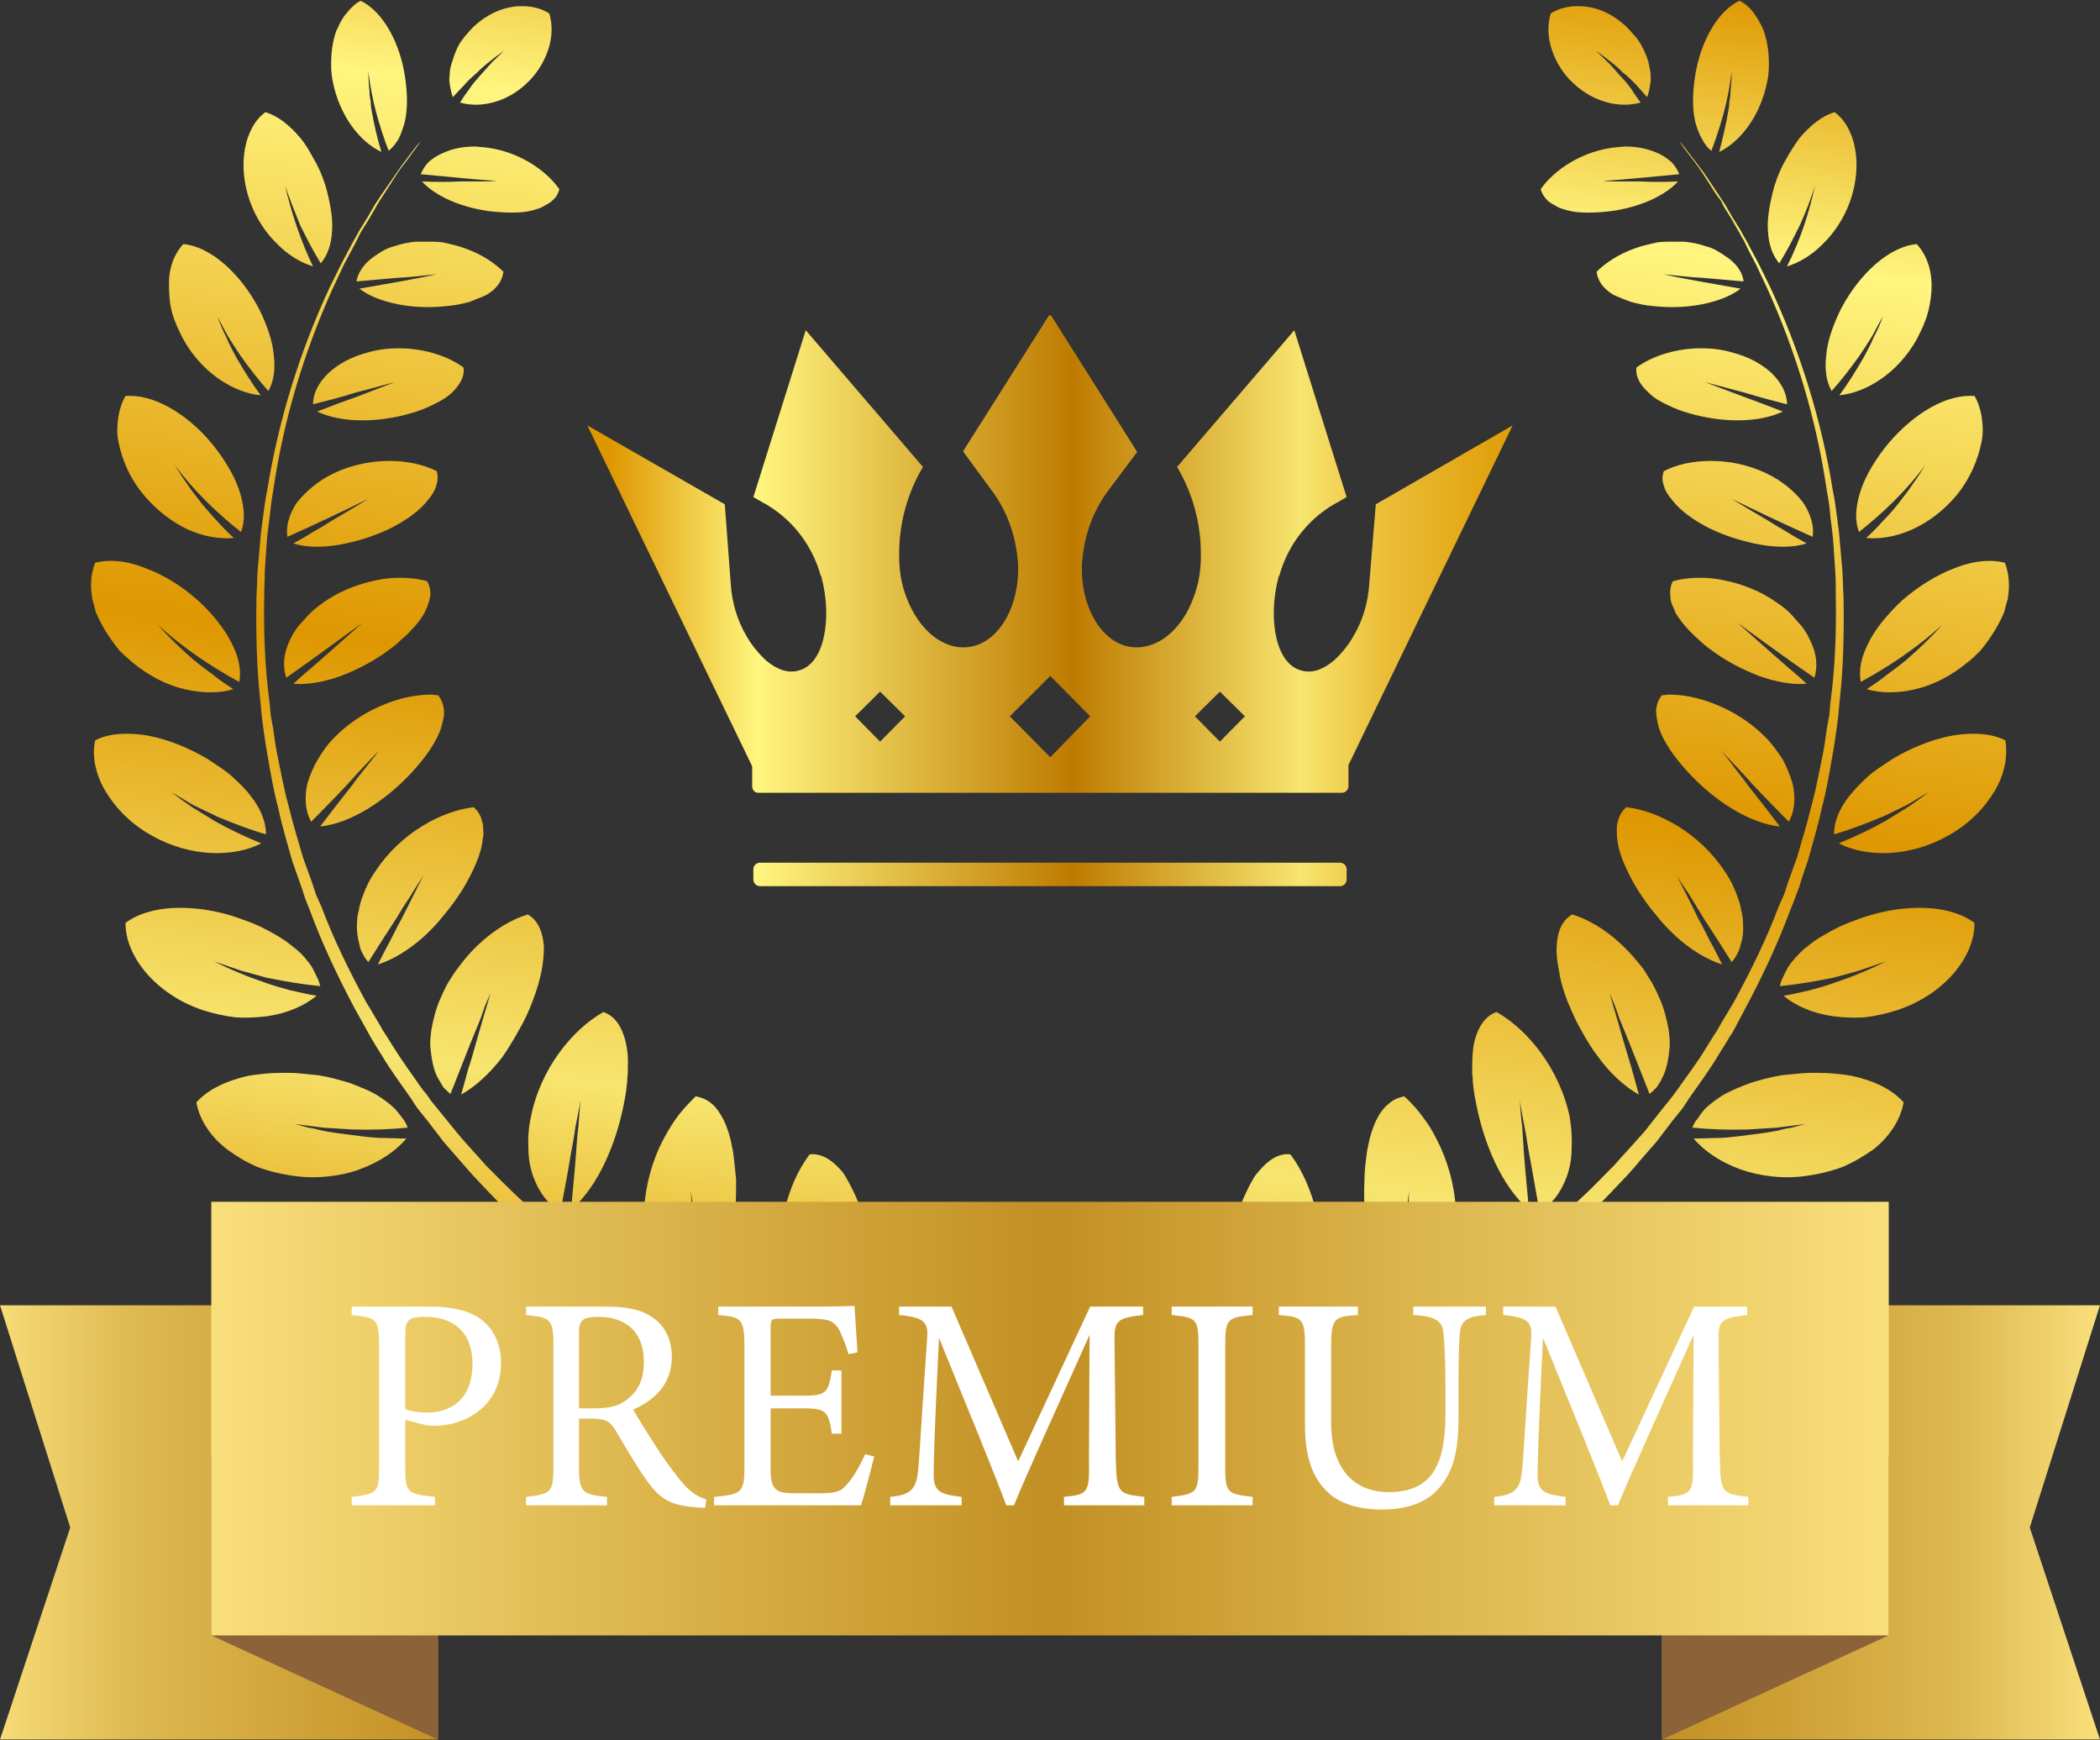 <svg width="70" height="58" viewBox="0 0 70 58" fill="none" xmlns="http://www.w3.org/2000/svg">
<rect x="0" y="0" width="70" height="58" fill="#333333" stroke="none"/>
<g clip-path="url(#clip0_186_4637)">
<path fill-rule="evenodd" clip-rule="evenodd" d="M42.746 47.115C42.468 47.155 42.211 47.235 41.992 47.356C42.508 47.837 43.063 48.299 43.639 48.7C43.936 48.901 44.234 49.102 44.531 49.282C44.69 49.363 44.849 49.463 45.007 49.544C45.166 49.644 45.325 49.724 45.503 49.784C45.166 49.684 44.829 49.523 44.511 49.383C44.174 49.222 43.857 49.062 43.559 48.901C43.242 48.721 42.944 48.54 42.647 48.339C42.349 48.138 42.072 47.938 41.794 47.717C41.834 48.339 42.052 49.042 42.488 49.684C42.706 50.025 42.964 50.346 43.282 50.627C43.599 50.928 43.956 51.209 44.373 51.41C44.789 51.651 45.245 51.832 45.682 51.932C45.9 51.992 46.118 52.032 46.336 52.053C46.555 52.073 46.753 52.073 46.971 52.073C47.804 52.053 48.518 51.751 48.994 51.31C48.915 50.647 48.558 49.985 47.983 49.383C47.705 49.062 47.388 48.781 47.011 48.52C46.832 48.379 46.654 48.259 46.455 48.138C46.257 48.018 46.059 47.918 45.84 47.797C45.464 47.596 45.067 47.436 44.71 47.336C44.531 47.275 44.353 47.235 44.174 47.195C43.996 47.155 43.837 47.115 43.659 47.095C43.52 47.075 43.381 47.075 43.242 47.075C43.063 47.075 42.905 47.075 42.746 47.115ZM14.579 4.02L14.302 4.361L14.024 4.702C13.925 4.803 13.846 4.923 13.746 5.043C13.568 5.284 13.389 5.505 13.231 5.746L12.715 6.489L12.596 6.669L12.477 6.85L12.259 7.231L12.021 7.613C11.941 7.733 11.882 7.874 11.803 7.994C11.664 8.255 11.525 8.516 11.386 8.777L10.989 9.58C9.997 11.707 9.283 13.996 8.907 16.344C8.847 16.625 8.807 16.926 8.768 17.227C8.728 17.508 8.688 17.809 8.668 18.11L8.589 18.994C8.569 19.295 8.569 19.576 8.549 19.877C8.53 21.061 8.549 22.265 8.688 23.45L8.728 23.891L8.787 24.333C8.827 24.614 8.867 24.915 8.926 25.216C9.026 25.798 9.125 26.38 9.283 26.962C9.402 27.544 9.581 28.106 9.74 28.689C9.839 28.97 9.938 29.25 10.037 29.532L10.176 29.953L10.335 30.355C10.751 31.479 11.267 32.562 11.822 33.606L12.259 34.389L12.358 34.57L12.477 34.77L12.715 35.152C13.012 35.654 13.37 36.135 13.707 36.617C13.786 36.737 13.865 36.878 13.965 36.998L14.242 37.34L14.778 38.042C14.976 38.263 15.175 38.504 15.373 38.725C15.571 38.945 15.75 39.166 15.968 39.387C16.365 39.809 16.781 40.25 17.218 40.631C17.436 40.832 17.654 41.053 17.872 41.254L18.567 41.816L18.904 42.097L19.261 42.378L19.975 42.9C20.213 43.08 20.451 43.241 20.709 43.401C20.947 43.562 21.185 43.743 21.443 43.883L22.216 44.345C22.335 44.425 22.474 44.485 22.593 44.566L22.99 44.766L23.387 44.987L23.585 45.087C23.644 45.108 23.724 45.148 23.783 45.188L24.596 45.549C24.854 45.69 25.132 45.79 25.41 45.91C25.688 46.011 25.965 46.131 26.243 46.232L27.076 46.513C27.215 46.553 27.354 46.613 27.512 46.653L27.929 46.773C28.226 46.854 28.504 46.934 28.782 47.014L29.655 47.215C29.793 47.255 29.952 47.275 30.091 47.315L30.527 47.396L31.162 47.496C32.293 47.697 33.364 48.098 34.316 48.7C33.8 49.122 33.344 49.584 32.928 50.085L32.749 50.326L33.364 50.848L33.562 50.607C33.979 50.065 34.475 49.604 35.01 49.182C35.526 49.604 36.022 50.065 36.458 50.607L36.637 50.848L37.272 50.326L37.073 50.085C36.657 49.584 36.2 49.122 35.685 48.7C36.637 48.098 37.708 47.697 38.839 47.496L39.473 47.396L39.91 47.315C40.048 47.275 40.207 47.255 40.346 47.215L41.219 47.014C41.496 46.934 41.794 46.854 42.072 46.773L42.508 46.653C42.647 46.613 42.786 46.553 42.925 46.513L43.758 46.232C44.035 46.131 44.313 46.011 44.591 45.91C44.868 45.79 45.146 45.69 45.404 45.549L46.217 45.188C46.277 45.148 46.356 45.108 46.416 45.087L46.614 44.987L47.011 44.766L47.407 44.566C47.526 44.485 47.665 44.425 47.784 44.345L48.558 43.883C48.816 43.743 49.054 43.562 49.292 43.401C49.55 43.241 49.788 43.08 50.046 42.9L50.74 42.378L51.097 42.097L51.454 41.816L52.128 41.254C52.347 41.053 52.565 40.832 52.783 40.631C53.219 40.25 53.636 39.809 54.033 39.387C54.251 39.166 54.449 38.945 54.628 38.725C54.826 38.504 55.024 38.263 55.223 38.042L55.758 37.34L56.036 36.998C56.135 36.878 56.215 36.737 56.294 36.617C56.631 36.135 56.988 35.654 57.286 35.152L57.524 34.77L57.643 34.57L57.762 34.389L58.178 33.606C58.734 32.562 59.249 31.479 59.666 30.355L59.825 29.953L59.983 29.532C60.063 29.25 60.162 28.97 60.261 28.689C60.42 28.106 60.598 27.544 60.717 26.962C60.876 26.38 60.975 25.798 61.074 25.216C61.134 24.915 61.173 24.614 61.213 24.333L61.273 23.891L61.312 23.45C61.451 22.265 61.471 21.061 61.451 19.877C61.431 19.576 61.431 19.295 61.411 18.994L61.332 18.11C61.312 17.809 61.273 17.508 61.233 17.227C61.193 16.926 61.154 16.625 61.094 16.344C60.717 13.996 60.003 11.707 59.011 9.58L58.615 8.777C58.476 8.516 58.337 8.255 58.198 7.994C58.119 7.874 58.059 7.733 57.98 7.613L57.742 7.231L57.524 6.85L57.405 6.669L57.286 6.489L56.79 5.746C56.611 5.505 56.433 5.284 56.254 5.043C56.155 4.923 56.076 4.803 55.977 4.702L55.699 4.361L55.421 4.02C55.322 3.899 55.243 3.779 55.124 3.679C55.243 3.779 55.322 3.899 55.421 4.02L55.699 4.361L55.977 4.702C56.056 4.823 56.135 4.943 56.234 5.064C56.413 5.304 56.591 5.525 56.75 5.766L57.226 6.509L57.365 6.689L57.464 6.89L57.702 7.271L57.92 7.653C58 7.773 58.059 7.914 58.139 8.034C58.258 8.295 58.396 8.556 58.535 8.817L58.912 9.62C59.884 11.768 60.559 14.036 60.896 16.364C60.955 16.665 60.995 16.946 61.015 17.247C61.054 17.548 61.094 17.829 61.114 18.131L61.173 19.014C61.193 19.295 61.193 19.596 61.193 19.897C61.213 21.061 61.173 22.245 61.015 23.41L60.975 23.851L60.896 24.273C60.856 24.574 60.816 24.855 60.757 25.156C60.638 25.718 60.539 26.3 60.38 26.862C60.241 27.444 60.063 28.006 59.904 28.568C59.805 28.849 59.706 29.11 59.606 29.391L59.468 29.812L59.289 30.214C58.873 31.318 58.357 32.362 57.801 33.385L57.345 34.148L57.246 34.329L57.127 34.509L56.889 34.891C56.591 35.393 56.234 35.854 55.897 36.336C55.818 36.436 55.739 36.557 55.639 36.677L55.362 37.018L54.826 37.701C54.628 37.922 54.429 38.142 54.231 38.363C54.033 38.564 53.854 38.805 53.636 39.006C53.239 39.407 52.843 39.828 52.386 40.21C52.168 40.411 51.97 40.611 51.752 40.792L51.077 41.334L50.74 41.615L50.383 41.876L49.689 42.378C49.431 42.558 49.193 42.699 48.955 42.859C48.717 43.02 48.479 43.181 48.221 43.321L47.467 43.763C47.348 43.843 47.209 43.903 47.09 43.963L46.693 44.164L46.316 44.365L46.118 44.465C46.059 44.485 45.979 44.525 45.92 44.545L45.126 44.907C44.868 45.027 44.591 45.128 44.333 45.228C44.055 45.328 43.797 45.449 43.52 45.529L42.706 45.81C42.568 45.85 42.429 45.89 42.29 45.931L41.873 46.051C41.596 46.111 41.318 46.191 41.04 46.272L40.187 46.452C40.048 46.472 39.91 46.513 39.771 46.533L39.334 46.613L38.7 46.713V46.693C38.68 46.713 38.66 46.713 38.64 46.713L38.481 46.733V46.753C37.232 46.994 36.042 47.476 35.01 48.199C33.959 47.476 32.769 46.994 31.519 46.753V46.733L31.36 46.713C31.341 46.713 31.321 46.713 31.301 46.693V46.713L30.666 46.613L30.23 46.533C30.091 46.513 29.952 46.472 29.813 46.452L28.96 46.272C28.683 46.191 28.405 46.111 28.127 46.051L27.711 45.931C27.572 45.89 27.433 45.85 27.314 45.81L26.481 45.529C26.203 45.449 25.945 45.328 25.668 45.228C25.41 45.128 25.132 45.027 24.874 44.907L24.081 44.545C24.021 44.525 23.942 44.485 23.882 44.465L23.684 44.365L23.307 44.164L22.91 43.963C22.791 43.903 22.653 43.843 22.534 43.763L21.78 43.321C21.522 43.181 21.284 43.02 21.046 42.859C20.808 42.699 20.57 42.558 20.332 42.378L19.618 41.876L19.261 41.615L18.924 41.334L18.249 40.792C18.031 40.611 17.833 40.411 17.614 40.21C17.178 39.828 16.761 39.407 16.365 39.006C16.146 38.805 15.968 38.564 15.77 38.363C15.571 38.142 15.373 37.922 15.194 37.701L14.639 37.018L14.361 36.677C14.282 36.557 14.203 36.436 14.103 36.336C13.766 35.854 13.429 35.393 13.112 34.891L12.874 34.509L12.755 34.329L12.655 34.148L12.199 33.385C11.644 32.362 11.128 31.318 10.712 30.214L10.533 29.812L10.394 29.391C10.295 29.11 10.196 28.849 10.097 28.568C9.938 28.006 9.759 27.444 9.621 26.862C9.462 26.3 9.363 25.718 9.244 25.156C9.184 24.855 9.145 24.574 9.105 24.273L9.026 23.851L8.986 23.41C8.827 22.245 8.787 21.061 8.807 19.897C8.807 19.596 8.827 19.295 8.827 19.014L8.887 18.131C8.907 17.829 8.946 17.548 8.986 17.247C9.026 16.946 9.045 16.665 9.105 16.364C9.442 14.036 10.117 11.768 11.088 9.62L11.465 8.817C11.604 8.556 11.743 8.295 11.882 8.034C11.941 7.914 12.001 7.773 12.08 7.653L12.318 7.271L12.536 6.89L12.655 6.689L12.774 6.509L13.251 5.766C13.409 5.525 13.608 5.304 13.766 5.064C13.865 4.943 13.945 4.823 14.024 4.702L14.302 4.361L14.579 4.02C14.679 3.899 14.778 3.779 14.877 3.679C14.778 3.779 14.679 3.899 14.579 4.02ZM11.565 0.427C11.485 0.507 11.426 0.607 11.366 0.708C11.307 0.808 11.267 0.929 11.207 1.029C11.128 1.27 11.069 1.531 11.049 1.812C11.029 2.093 11.029 2.394 11.088 2.695C11.307 3.839 11.981 4.722 12.715 5.064C12.576 4.622 12.477 4.18 12.398 3.739C12.378 3.638 12.358 3.518 12.358 3.398C12.338 3.297 12.318 3.177 12.318 3.076C12.298 2.856 12.279 2.635 12.279 2.394C12.338 2.856 12.417 3.297 12.536 3.739C12.655 4.18 12.794 4.602 12.953 5.023C13.092 4.923 13.191 4.782 13.29 4.622C13.37 4.461 13.429 4.281 13.489 4.08C13.588 3.658 13.588 3.157 13.508 2.615C13.35 1.451 12.774 0.387 12.021 0.025C11.862 0.106 11.703 0.246 11.565 0.427ZM8.331 6.709C8.53 7.271 8.867 7.773 9.244 8.135C9.621 8.516 10.037 8.757 10.434 8.877C10.017 8.014 9.72 7.111 9.502 6.188C9.66 6.649 9.839 7.091 10.017 7.532C10.117 7.733 10.236 7.954 10.335 8.155C10.454 8.375 10.573 8.576 10.692 8.777C10.91 8.516 11.049 8.155 11.069 7.693C11.088 7.472 11.069 7.231 11.029 6.99C10.989 6.729 10.93 6.469 10.85 6.188C10.751 5.886 10.632 5.585 10.473 5.324C10.335 5.064 10.196 4.823 10.017 4.602C9.66 4.18 9.264 3.859 8.847 3.739C8.153 4.241 7.895 5.485 8.331 6.709ZM5.634 9.52C5.634 9.801 5.653 10.102 5.733 10.403C5.812 10.704 5.951 11.005 6.11 11.306C6.744 12.45 7.816 13.092 8.688 13.173C8.391 12.771 8.133 12.35 7.875 11.908C7.756 11.687 7.637 11.466 7.538 11.226C7.419 11.005 7.339 10.784 7.24 10.543C7.359 10.764 7.478 10.985 7.597 11.206C7.736 11.426 7.875 11.647 8.014 11.848C8.311 12.269 8.609 12.651 8.946 13.032C9.125 12.711 9.184 12.31 9.125 11.828C9.085 11.366 8.907 10.844 8.629 10.282C8.014 9.118 7.022 8.215 6.11 8.135C5.812 8.456 5.614 8.937 5.634 9.52ZM4.186 13.193C4.067 13.393 3.987 13.634 3.948 13.875C3.908 14.136 3.888 14.437 3.948 14.718C4.067 15.32 4.324 15.943 4.801 16.505C5.237 17.026 5.753 17.408 6.268 17.649C6.804 17.89 7.339 17.97 7.796 17.93C7.597 17.749 7.419 17.569 7.24 17.368C7.062 17.187 6.903 16.986 6.725 16.786C6.566 16.565 6.387 16.364 6.249 16.143C6.09 15.923 5.951 15.702 5.812 15.481C6.447 16.344 7.22 17.087 8.034 17.729C8.173 17.368 8.153 16.946 8.014 16.465C7.875 15.983 7.597 15.481 7.201 14.959C6.407 13.915 5.277 13.193 4.344 13.193C4.285 13.193 4.245 13.193 4.186 13.193ZM3.174 18.753C3.075 18.994 3.035 19.255 3.035 19.536C3.035 19.656 3.055 19.817 3.075 19.957C3.115 20.098 3.154 20.238 3.194 20.399C3.313 20.68 3.472 20.981 3.67 21.262C3.769 21.402 3.868 21.543 3.987 21.683C4.126 21.824 4.265 21.944 4.404 22.065C4.959 22.526 5.554 22.827 6.149 22.968C6.744 23.108 7.32 23.108 7.776 22.968C7.538 22.807 7.32 22.667 7.101 22.486C6.883 22.326 6.665 22.165 6.447 21.984C6.03 21.623 5.634 21.242 5.257 20.82C6.09 21.583 7.022 22.205 7.974 22.727C8.054 22.326 7.954 21.884 7.716 21.422C7.597 21.181 7.439 20.941 7.26 20.72C7.082 20.479 6.844 20.238 6.606 20.017C6.07 19.536 5.455 19.154 4.84 18.933C4.443 18.773 4.067 18.692 3.69 18.692C3.511 18.692 3.333 18.713 3.174 18.753ZM3.174 24.674C3.115 24.915 3.115 25.196 3.174 25.497C3.234 25.778 3.333 26.059 3.511 26.36C3.848 26.922 4.364 27.464 5.058 27.845C6.368 28.588 7.816 28.568 8.708 28.106C8.173 27.886 7.657 27.645 7.161 27.364C6.903 27.203 6.665 27.063 6.407 26.902C6.169 26.741 5.951 26.581 5.713 26.4C5.971 26.541 6.209 26.701 6.467 26.842C6.725 26.962 7.002 27.103 7.26 27.223C7.796 27.444 8.311 27.645 8.867 27.805C8.867 27.384 8.688 26.942 8.351 26.521C8.192 26.3 7.974 26.099 7.736 25.878C7.518 25.678 7.22 25.497 6.923 25.296C6.288 24.915 5.574 24.634 4.92 24.514C4.682 24.473 4.443 24.453 4.225 24.453C3.829 24.453 3.472 24.514 3.174 24.674ZM4.186 30.756C4.166 31.86 5.197 33.145 6.764 33.666C7.141 33.787 7.518 33.867 7.875 33.907C8.232 33.927 8.589 33.907 8.907 33.867C9.581 33.767 10.136 33.526 10.553 33.185C10.275 33.145 9.978 33.064 9.68 33.004C9.383 32.924 9.105 32.843 8.827 32.743C8.53 32.643 8.252 32.542 7.974 32.422C7.677 32.301 7.419 32.181 7.141 32.041C7.439 32.141 7.716 32.241 8.014 32.342C8.311 32.422 8.589 32.502 8.887 32.583C9.482 32.703 10.057 32.803 10.672 32.864C10.652 32.763 10.612 32.643 10.553 32.542C10.513 32.442 10.454 32.342 10.394 32.221C10.255 32.02 10.097 31.82 9.878 31.639C9.759 31.539 9.64 31.458 9.521 31.358C9.402 31.278 9.264 31.198 9.125 31.117C8.847 30.957 8.53 30.796 8.173 30.676C7.459 30.395 6.705 30.254 6.011 30.254C5.296 30.254 4.642 30.415 4.186 30.756ZM9.402 35.754C9.006 35.754 8.629 35.794 8.272 35.854C7.558 36.015 6.943 36.296 6.546 36.737C6.645 37.299 7.002 37.882 7.597 38.323C7.875 38.524 8.192 38.725 8.569 38.885C8.946 39.026 9.343 39.126 9.779 39.186C10.176 39.246 10.573 39.246 10.93 39.206C11.326 39.166 11.684 39.086 12.001 38.965C12.655 38.725 13.191 38.363 13.548 37.942C13.231 37.942 12.933 37.922 12.616 37.922C12.298 37.902 11.981 37.861 11.684 37.821C11.366 37.781 11.049 37.741 10.751 37.681C10.592 37.641 10.434 37.6 10.275 37.58C10.136 37.54 9.978 37.5 9.819 37.46C9.978 37.48 10.136 37.5 10.295 37.52C10.454 37.54 10.612 37.56 10.771 37.58C11.088 37.6 11.406 37.621 11.723 37.641C12.358 37.661 12.973 37.641 13.588 37.58C13.548 37.46 13.489 37.36 13.429 37.279C13.35 37.179 13.27 37.079 13.191 36.978C13.012 36.798 12.794 36.637 12.536 36.477C12.417 36.416 12.279 36.336 12.12 36.276C11.981 36.215 11.822 36.155 11.664 36.095C11.346 35.995 10.989 35.894 10.612 35.834C10.414 35.814 10.196 35.794 9.997 35.774C9.819 35.754 9.64 35.754 9.462 35.754C9.442 35.754 9.422 35.754 9.402 35.754ZM14.123 40.591C12.398 40.651 10.751 41.294 10.136 42.358C10.255 42.619 10.434 42.9 10.672 43.14C10.91 43.381 11.188 43.582 11.525 43.763C11.882 43.923 12.259 44.044 12.655 44.124C12.755 44.164 12.854 44.164 12.973 44.184C13.072 44.204 13.171 44.204 13.29 44.204C13.508 44.224 13.727 44.224 13.945 44.204C15.651 44.084 17 43.14 17.555 42.117C16.9 42.277 16.265 42.358 15.611 42.398C15.294 42.438 14.956 42.438 14.619 42.438C14.302 42.438 13.984 42.438 13.647 42.398C13.984 42.398 14.302 42.378 14.639 42.337C14.956 42.318 15.294 42.257 15.611 42.217C15.948 42.157 16.265 42.077 16.583 42.016C16.9 41.936 17.198 41.856 17.515 41.735C17.436 41.655 17.376 41.555 17.277 41.474C17.198 41.374 17.099 41.294 16.98 41.214C16.761 41.073 16.504 40.953 16.206 40.852C15.928 40.752 15.611 40.692 15.254 40.631C14.996 40.611 14.718 40.591 14.441 40.591C14.341 40.591 14.223 40.591 14.123 40.591ZM20.352 44.365C20.193 44.365 20.054 44.365 19.895 44.385C19.519 44.405 19.122 44.485 18.725 44.586C17.872 44.806 17.039 45.168 16.384 45.629C16.067 45.85 15.79 46.111 15.552 46.372C15.333 46.633 15.155 46.934 15.056 47.235C15.234 47.496 15.472 47.717 15.77 47.918C16.047 48.118 16.384 48.279 16.781 48.359C17.158 48.46 17.575 48.52 18.011 48.5C18.229 48.5 18.448 48.48 18.666 48.44C18.904 48.399 19.122 48.359 19.34 48.299C19.776 48.158 20.173 47.998 20.51 47.797C20.867 47.576 21.185 47.336 21.462 47.075C21.998 46.553 22.375 45.95 22.534 45.368C22.236 45.509 21.919 45.65 21.601 45.77C21.284 45.89 20.967 45.991 20.649 46.091C20.312 46.191 19.995 46.272 19.657 46.352C19.32 46.432 18.983 46.472 18.646 46.533C18.983 46.452 19.3 46.352 19.638 46.252C19.955 46.151 20.292 46.031 20.61 45.89C20.927 45.77 21.224 45.629 21.542 45.469C21.681 45.409 21.839 45.328 21.978 45.248C22.137 45.168 22.276 45.087 22.434 44.987C22.335 44.907 22.236 44.847 22.117 44.766C22.018 44.706 21.899 44.646 21.78 44.586C21.522 44.485 21.224 44.425 20.907 44.385C20.729 44.365 20.55 44.365 20.352 44.365ZM14.758 5.104C14.56 5.184 14.421 5.284 14.282 5.405C14.163 5.525 14.084 5.666 14.024 5.806C14.46 5.846 14.897 5.886 15.313 5.927C15.73 5.967 16.166 6.007 16.563 6.027C16.365 6.047 16.166 6.047 15.968 6.047C15.869 6.047 15.75 6.047 15.651 6.047C15.551 6.047 15.452 6.047 15.353 6.047C14.937 6.067 14.5 6.067 14.064 6.047C14.599 6.629 15.651 7.011 16.662 7.071C16.94 7.091 17.198 7.091 17.416 7.071C17.634 7.051 17.832 6.99 18.011 6.93C18.09 6.89 18.17 6.85 18.229 6.81C18.309 6.77 18.368 6.729 18.428 6.669C18.547 6.569 18.606 6.448 18.646 6.308C18.19 5.646 17.218 5.003 16.087 4.903C15.988 4.903 15.909 4.883 15.829 4.883C15.413 4.883 15.056 4.963 14.758 5.104ZM14.203 8.054H14.183C14.084 8.054 13.984 8.054 13.865 8.054C13.608 8.074 13.35 8.135 13.112 8.215C12.874 8.275 12.695 8.395 12.517 8.516C12.179 8.737 11.941 9.038 11.882 9.379C12.338 9.339 12.794 9.299 13.251 9.259C13.707 9.239 14.143 9.178 14.56 9.138C13.766 9.319 12.874 9.459 11.981 9.62C12.318 9.881 12.774 10.041 13.27 10.142C13.786 10.242 14.322 10.262 14.877 10.202C15.155 10.182 15.413 10.122 15.651 10.062C15.75 10.021 15.849 9.981 15.948 9.941C16.067 9.901 16.146 9.861 16.226 9.821C16.563 9.62 16.742 9.359 16.781 9.058C16.484 8.757 16.047 8.476 15.552 8.295C15.294 8.195 15.016 8.135 14.738 8.074C14.56 8.054 14.381 8.054 14.203 8.054ZM12.259 11.748C11.703 11.888 11.247 12.149 10.93 12.45C10.612 12.771 10.434 13.113 10.434 13.474C10.91 13.353 11.386 13.233 11.822 13.092C12.279 12.972 12.735 12.851 13.171 12.731C12.755 12.892 12.338 13.052 11.921 13.213C11.465 13.373 11.029 13.534 10.573 13.715C11.366 14.096 12.596 14.096 13.687 13.775C13.984 13.694 14.223 13.594 14.46 13.474C14.679 13.373 14.877 13.253 15.036 13.113C15.313 12.851 15.492 12.57 15.452 12.249C14.937 11.868 14.143 11.607 13.29 11.607C12.953 11.607 12.596 11.647 12.259 11.748ZM11.148 15.762C10.592 16.023 10.196 16.384 9.898 16.745C9.64 17.127 9.521 17.548 9.581 17.89C10.533 17.468 11.406 17.047 12.279 16.625C11.882 16.866 11.485 17.107 11.069 17.348C10.85 17.488 10.652 17.609 10.434 17.729C10.216 17.87 9.997 17.99 9.779 18.11C10.216 18.251 10.751 18.251 11.326 18.151C11.882 18.05 12.477 17.87 13.012 17.609C13.568 17.328 14.004 17.006 14.262 16.665C14.401 16.505 14.5 16.344 14.54 16.183C14.599 16.023 14.599 15.862 14.56 15.702C14.123 15.481 13.568 15.361 12.993 15.361C12.398 15.361 11.743 15.481 11.148 15.762ZM12.556 19.335C11.961 19.455 11.307 19.696 10.751 20.098C10.493 20.278 10.275 20.479 10.097 20.7C9.898 20.901 9.759 21.121 9.66 21.342C9.442 21.784 9.422 22.225 9.541 22.587C10.434 21.964 11.267 21.342 12.08 20.76C11.723 21.081 11.346 21.402 10.969 21.744C10.771 21.924 10.573 22.085 10.374 22.265C10.176 22.426 9.978 22.607 9.779 22.787C10.255 22.827 10.811 22.727 11.366 22.526C11.941 22.305 12.517 22.004 13.012 21.623C13.151 21.523 13.27 21.422 13.37 21.322C13.489 21.222 13.608 21.121 13.687 21.021C13.885 20.82 14.044 20.619 14.143 20.439C14.183 20.338 14.242 20.238 14.262 20.158C14.302 20.057 14.322 19.957 14.341 19.877C14.361 19.696 14.322 19.536 14.242 19.375C13.984 19.295 13.667 19.255 13.35 19.255C13.092 19.255 12.834 19.275 12.556 19.335ZM12.874 23.45C12.259 23.691 11.664 24.052 11.148 24.574C10.91 24.814 10.731 25.076 10.592 25.316C10.434 25.577 10.335 25.838 10.255 26.079C10.136 26.581 10.176 27.043 10.374 27.384C10.771 26.982 11.168 26.581 11.545 26.179C11.902 25.778 12.279 25.377 12.655 24.995C12.497 25.196 12.338 25.397 12.16 25.617C12.001 25.818 11.842 26.019 11.684 26.24C11.346 26.661 11.009 27.103 10.672 27.544C11.684 27.444 12.874 26.681 13.766 25.698C14.223 25.196 14.56 24.694 14.698 24.273C14.758 24.052 14.818 23.851 14.798 23.67C14.778 23.47 14.718 23.309 14.599 23.169C14.52 23.169 14.441 23.148 14.361 23.148C13.905 23.148 13.389 23.249 12.874 23.45ZM12.517 29.03C12.318 29.311 12.179 29.612 12.08 29.893C12.021 30.053 11.981 30.194 11.961 30.334C11.921 30.475 11.902 30.615 11.902 30.736C11.882 31.017 11.921 31.258 11.981 31.479C12.001 31.599 12.04 31.699 12.1 31.8C12.14 31.88 12.199 31.98 12.279 32.061C12.596 31.559 12.913 31.057 13.231 30.575C13.37 30.334 13.528 30.093 13.687 29.853C13.826 29.612 13.984 29.391 14.123 29.15C13.885 29.632 13.647 30.114 13.389 30.615C13.251 30.856 13.132 31.117 12.993 31.378C12.854 31.619 12.735 31.88 12.596 32.141C13.112 31.98 13.627 31.659 14.123 31.218C14.361 30.997 14.599 30.756 14.798 30.495C15.036 30.214 15.234 29.933 15.413 29.652C15.611 29.331 15.75 29.05 15.869 28.769C15.988 28.488 16.067 28.227 16.087 27.986C16.107 27.886 16.127 27.765 16.107 27.665C16.107 27.564 16.107 27.464 16.067 27.364C16.027 27.183 15.928 27.023 15.79 26.902C14.718 27.023 13.35 27.765 12.517 29.03ZM15.948 31.479C15.69 31.719 15.452 32 15.234 32.301C15.115 32.462 15.016 32.623 14.917 32.783C14.818 32.964 14.738 33.145 14.659 33.325C14.52 33.646 14.441 33.987 14.381 34.309C14.361 34.469 14.341 34.61 14.341 34.77C14.341 34.911 14.361 35.051 14.381 35.192C14.421 35.473 14.48 35.714 14.599 35.934C14.659 36.035 14.718 36.135 14.778 36.236C14.857 36.316 14.937 36.396 15.016 36.456C15.234 35.894 15.472 35.312 15.69 34.75C15.809 34.469 15.909 34.208 16.027 33.927C16.067 33.787 16.127 33.646 16.166 33.526C16.226 33.385 16.285 33.245 16.345 33.104C16.305 33.245 16.265 33.385 16.226 33.526C16.186 33.646 16.146 33.787 16.107 33.927C16.027 34.208 15.948 34.469 15.869 34.75C15.79 35.031 15.71 35.332 15.611 35.613C15.532 35.894 15.452 36.196 15.373 36.477C15.849 36.215 16.325 35.774 16.742 35.232C16.94 34.951 17.119 34.65 17.297 34.329C17.476 34.028 17.634 33.686 17.753 33.365C17.892 33.004 17.991 32.663 18.051 32.362C18.11 32.061 18.13 31.78 18.13 31.539C18.09 31.037 17.932 30.676 17.595 30.475C17.059 30.636 16.484 30.977 15.948 31.479ZM17.694 37.239C17.614 37.6 17.595 37.962 17.614 38.283C17.614 38.624 17.674 38.925 17.773 39.206C17.971 39.748 18.289 40.17 18.686 40.35C18.805 39.728 18.924 39.106 19.023 38.484C19.082 38.163 19.142 37.861 19.181 37.56C19.241 37.259 19.3 36.958 19.36 36.657C19.32 36.958 19.3 37.259 19.281 37.54C19.241 37.841 19.221 38.142 19.201 38.444C19.162 39.046 19.082 39.688 19.043 40.31C19.935 39.547 20.57 38.082 20.828 36.617C20.867 36.416 20.887 36.236 20.907 36.055C20.907 35.975 20.907 35.874 20.927 35.794C20.927 35.714 20.927 35.633 20.927 35.553C20.947 35.212 20.907 34.931 20.848 34.69C20.788 34.449 20.689 34.228 20.57 34.068C20.451 33.907 20.292 33.787 20.114 33.727C19.082 34.309 18.011 35.613 17.694 37.239ZM22.534 37.279C22.335 37.56 22.137 37.902 21.978 38.243C21.661 38.945 21.462 39.768 21.462 40.631C21.462 41.033 21.522 41.394 21.621 41.715C21.701 42.056 21.82 42.358 21.978 42.619C22.137 42.88 22.315 43.08 22.534 43.261C22.633 43.341 22.732 43.401 22.831 43.462C22.95 43.522 23.049 43.562 23.168 43.582C23.168 43.421 23.148 43.241 23.148 43.08C23.148 42.92 23.148 42.759 23.129 42.578C23.129 42.257 23.109 41.916 23.109 41.595C23.089 41.274 23.069 40.953 23.069 40.651C23.049 40.33 23.049 40.009 23.029 39.688C23.069 39.989 23.109 40.29 23.148 40.591C23.188 40.912 23.228 41.214 23.267 41.515C23.307 41.836 23.347 42.157 23.387 42.478C23.446 42.799 23.486 43.12 23.525 43.441C23.902 42.98 24.16 42.318 24.319 41.595C24.398 41.234 24.458 40.852 24.497 40.471C24.537 40.09 24.537 39.688 24.537 39.307C24.517 39.106 24.497 38.905 24.477 38.725C24.458 38.544 24.438 38.363 24.398 38.203C24.339 37.861 24.239 37.58 24.14 37.36C24.021 37.119 23.882 36.918 23.744 36.798C23.585 36.657 23.406 36.577 23.188 36.537C22.97 36.758 22.732 36.998 22.534 37.279ZM27.076 38.464C27.036 38.464 27.017 38.464 26.977 38.484C26.6 38.986 26.282 39.688 26.124 40.471C26.025 40.872 25.985 41.274 25.985 41.715C25.985 41.916 25.985 42.137 26.005 42.358C26.025 42.578 26.064 42.799 26.124 43C26.203 43.401 26.342 43.763 26.501 44.084C26.58 44.244 26.679 44.385 26.759 44.525C26.858 44.666 26.957 44.786 27.076 44.887C27.294 45.108 27.512 45.288 27.75 45.409C28.008 45.529 28.246 45.589 28.484 45.589C28.306 44.907 28.127 44.264 27.969 43.602C27.889 43.281 27.81 42.96 27.73 42.639C27.691 42.478 27.631 42.318 27.592 42.177C27.552 42.016 27.532 41.856 27.492 41.695C27.592 41.996 27.691 42.277 27.79 42.578C27.909 42.88 28.008 43.181 28.127 43.482C28.226 43.803 28.345 44.104 28.465 44.425C28.584 44.746 28.703 45.047 28.822 45.368C29.079 44.806 29.198 44.084 29.198 43.301C29.198 42.92 29.178 42.518 29.119 42.137C29.059 41.735 28.98 41.334 28.881 40.953C28.782 40.531 28.663 40.17 28.524 39.869C28.445 39.708 28.385 39.568 28.306 39.427C28.226 39.287 28.167 39.166 28.088 39.066C27.79 38.705 27.453 38.464 27.076 38.464ZM17.416 0.206C17.317 0.206 17.218 0.206 17.099 0.226C16.662 0.286 16.206 0.507 15.809 0.868C15.71 0.969 15.631 1.049 15.552 1.149C15.472 1.23 15.413 1.33 15.333 1.43C15.214 1.631 15.135 1.852 15.075 2.053C15.036 2.153 15.016 2.253 14.996 2.354C14.996 2.474 14.976 2.575 14.976 2.675C14.996 2.876 15.036 3.076 15.095 3.237C15.234 3.096 15.353 2.956 15.492 2.815C15.611 2.675 15.77 2.534 15.909 2.414C16.047 2.273 16.186 2.153 16.345 2.033C16.484 1.912 16.642 1.812 16.801 1.691C16.662 1.832 16.523 1.952 16.384 2.093C16.265 2.233 16.127 2.374 16.008 2.514C15.889 2.655 15.75 2.795 15.651 2.956C15.532 3.117 15.432 3.257 15.333 3.418C16.027 3.618 16.9 3.398 17.535 2.795C17.892 2.474 18.13 2.073 18.269 1.671C18.408 1.27 18.428 0.828 18.309 0.447C18.051 0.286 17.753 0.206 17.416 0.206ZM56.492 2.615C56.413 3.157 56.413 3.658 56.512 4.08C56.572 4.281 56.631 4.461 56.73 4.622C56.81 4.782 56.909 4.923 57.048 5.023C57.206 4.602 57.345 4.18 57.464 3.739C57.583 3.297 57.663 2.856 57.722 2.394C57.722 2.635 57.702 2.856 57.682 3.076C57.682 3.177 57.663 3.297 57.643 3.398C57.643 3.518 57.623 3.638 57.603 3.739C57.524 4.18 57.425 4.622 57.306 5.064C58.02 4.722 58.694 3.839 58.912 2.695C58.972 2.394 58.972 2.093 58.952 1.812C58.932 1.531 58.873 1.27 58.793 1.029C58.754 0.929 58.694 0.808 58.635 0.708C58.575 0.607 58.516 0.507 58.456 0.427C58.317 0.246 58.158 0.106 57.98 0.025C57.226 0.387 56.651 1.451 56.492 2.615ZM59.983 4.602C59.825 4.823 59.666 5.064 59.527 5.324C59.368 5.585 59.249 5.886 59.15 6.188C59.071 6.469 59.011 6.729 58.972 6.99C58.932 7.231 58.912 7.472 58.932 7.693C58.952 8.155 59.091 8.516 59.309 8.777C59.428 8.576 59.547 8.375 59.666 8.155C59.765 7.954 59.884 7.733 59.983 7.532C60.182 7.091 60.36 6.649 60.499 6.188C60.301 7.111 60.003 8.014 59.567 8.877C59.964 8.757 60.38 8.516 60.757 8.135C61.134 7.773 61.471 7.271 61.669 6.709C62.106 5.485 61.848 4.241 61.154 3.739C60.737 3.859 60.34 4.18 59.983 4.602ZM61.372 10.282C61.094 10.844 60.916 11.366 60.876 11.828C60.816 12.31 60.876 12.711 61.054 13.032C61.392 12.651 61.689 12.269 61.987 11.848C62.126 11.647 62.264 11.426 62.403 11.206C62.522 10.985 62.641 10.764 62.76 10.543C62.681 10.784 62.582 11.005 62.463 11.226C62.364 11.466 62.245 11.687 62.126 11.908C61.868 12.35 61.61 12.771 61.312 13.173C62.185 13.092 63.256 12.45 63.891 11.306C64.05 11.005 64.189 10.704 64.268 10.403C64.347 10.102 64.387 9.801 64.387 9.52C64.387 8.937 64.189 8.456 63.891 8.135C62.978 8.215 61.987 9.118 61.372 10.282ZM62.8 14.959C62.403 15.481 62.126 15.983 61.987 16.465C61.848 16.946 61.828 17.368 61.967 17.729C62.78 17.087 63.554 16.344 64.189 15.481C64.05 15.702 63.911 15.923 63.752 16.143C63.613 16.364 63.435 16.565 63.276 16.786C63.117 16.986 62.939 17.187 62.76 17.368C62.582 17.569 62.403 17.749 62.205 17.93C62.661 17.97 63.197 17.89 63.732 17.649C64.268 17.408 64.784 17.026 65.22 16.505C65.676 15.943 65.934 15.32 66.053 14.718C66.112 14.437 66.093 14.136 66.053 13.875C66.013 13.634 65.934 13.393 65.815 13.193C65.755 13.193 65.716 13.193 65.656 13.193C64.724 13.193 63.613 13.915 62.8 14.959ZM65.16 18.933C64.565 19.154 63.95 19.536 63.395 20.017C63.157 20.238 62.939 20.479 62.74 20.72C62.562 20.941 62.403 21.181 62.284 21.422C62.046 21.884 61.947 22.326 62.026 22.727C62.978 22.205 63.911 21.583 64.744 20.82C64.367 21.242 63.97 21.623 63.554 21.984C63.336 22.165 63.117 22.326 62.899 22.486C62.681 22.667 62.463 22.807 62.225 22.968C62.701 23.108 63.256 23.108 63.851 22.968C64.446 22.827 65.041 22.526 65.597 22.065C65.755 21.944 65.874 21.824 66.013 21.683C66.132 21.543 66.231 21.402 66.331 21.262C66.529 20.981 66.688 20.68 66.807 20.399C66.846 20.238 66.886 20.098 66.926 19.957C66.946 19.817 66.965 19.656 66.965 19.536C66.965 19.255 66.926 18.994 66.827 18.753C66.668 18.713 66.489 18.692 66.311 18.692C65.954 18.692 65.557 18.773 65.16 18.933ZM65.081 24.514C64.427 24.634 63.712 24.915 63.078 25.296C62.78 25.497 62.483 25.678 62.264 25.878C62.026 26.099 61.828 26.3 61.65 26.521C61.312 26.942 61.134 27.384 61.134 27.805C61.689 27.645 62.205 27.444 62.74 27.223C63.018 27.103 63.276 26.962 63.534 26.842C63.792 26.701 64.03 26.541 64.288 26.4C64.05 26.581 63.831 26.741 63.593 26.902C63.336 27.063 63.097 27.203 62.84 27.364C62.344 27.645 61.828 27.886 61.292 28.106C62.185 28.568 63.633 28.588 64.942 27.845C65.636 27.464 66.152 26.922 66.489 26.36C66.668 26.059 66.767 25.778 66.827 25.497C66.886 25.196 66.886 24.915 66.846 24.674C66.529 24.514 66.172 24.453 65.775 24.453C65.557 24.453 65.319 24.473 65.081 24.514ZM61.828 30.676C61.471 30.796 61.154 30.957 60.876 31.117C60.737 31.198 60.598 31.278 60.479 31.358C60.36 31.458 60.241 31.539 60.122 31.639C59.924 31.82 59.745 32.02 59.606 32.221C59.547 32.342 59.487 32.442 59.448 32.542C59.388 32.643 59.349 32.763 59.329 32.864C59.944 32.803 60.519 32.703 61.114 32.583C61.411 32.502 61.709 32.422 61.987 32.342C62.284 32.241 62.562 32.141 62.859 32.041C62.582 32.181 62.324 32.301 62.026 32.422C61.749 32.542 61.471 32.643 61.173 32.743C60.896 32.843 60.618 32.924 60.321 33.004C60.023 33.064 59.745 33.145 59.448 33.185C59.864 33.526 60.42 33.767 61.094 33.867C61.411 33.907 61.769 33.927 62.126 33.907C62.483 33.867 62.859 33.787 63.236 33.666C64.823 33.145 65.835 31.86 65.815 30.756C65.359 30.415 64.704 30.254 63.99 30.254C63.296 30.254 62.542 30.395 61.828 30.676ZM60.003 35.774C59.805 35.794 59.606 35.814 59.388 35.834C59.011 35.894 58.654 35.995 58.337 36.095C58.178 36.155 58.02 36.215 57.881 36.276C57.742 36.336 57.583 36.416 57.464 36.477C57.206 36.637 56.988 36.798 56.81 36.978C56.73 37.079 56.651 37.179 56.591 37.279C56.512 37.36 56.453 37.46 56.413 37.58C57.028 37.641 57.643 37.661 58.277 37.641C58.595 37.621 58.912 37.6 59.23 37.58C59.388 37.56 59.547 37.54 59.706 37.52C59.864 37.5 60.023 37.48 60.182 37.46C60.023 37.5 59.864 37.54 59.725 37.58C59.567 37.6 59.408 37.641 59.249 37.681C58.952 37.741 58.635 37.781 58.317 37.821C58.02 37.861 57.702 37.902 57.385 37.922C57.087 37.922 56.77 37.942 56.453 37.942C56.81 38.363 57.345 38.725 58 38.965C58.337 39.086 58.694 39.166 59.071 39.206C59.428 39.246 59.825 39.246 60.221 39.186C60.658 39.126 61.054 39.026 61.431 38.885C61.808 38.725 62.126 38.524 62.423 38.323C62.998 37.882 63.355 37.299 63.455 36.737C63.058 36.296 62.463 36.015 61.729 35.854C61.372 35.794 60.995 35.754 60.598 35.754C60.578 35.754 60.559 35.754 60.539 35.754C60.36 35.754 60.182 35.754 60.003 35.774ZM54.747 40.631C54.41 40.692 54.092 40.752 53.795 40.852C53.497 40.953 53.239 41.073 53.021 41.214C52.902 41.294 52.803 41.374 52.723 41.474C52.624 41.555 52.565 41.655 52.485 41.735C52.803 41.856 53.1 41.936 53.418 42.016C53.735 42.077 54.052 42.157 54.39 42.217C54.707 42.257 55.044 42.318 55.362 42.337C55.699 42.378 56.016 42.398 56.353 42.398C56.036 42.438 55.699 42.438 55.381 42.438C55.044 42.438 54.707 42.438 54.39 42.398C53.735 42.358 53.1 42.277 52.446 42.117C53.001 43.14 54.35 44.084 56.056 44.204C56.274 44.224 56.492 44.224 56.71 44.204C56.829 44.204 56.929 44.204 57.028 44.184C57.147 44.164 57.246 44.164 57.345 44.124C57.742 44.044 58.139 43.923 58.476 43.763C58.813 43.582 59.111 43.381 59.329 43.14C59.567 42.9 59.745 42.619 59.864 42.358C59.249 41.294 57.603 40.651 55.897 40.591C55.778 40.591 55.659 40.591 55.56 40.591C55.282 40.591 55.005 40.611 54.747 40.631ZM49.669 44.365H49.649C49.451 44.365 49.272 44.365 49.093 44.385C48.776 44.425 48.479 44.485 48.241 44.586C48.102 44.646 47.983 44.706 47.884 44.766C47.764 44.847 47.665 44.907 47.566 44.987C47.725 45.087 47.864 45.168 48.022 45.248C48.161 45.328 48.32 45.409 48.479 45.469C48.776 45.629 49.074 45.77 49.391 45.89C49.708 46.031 50.046 46.151 50.363 46.252C50.7 46.352 51.018 46.452 51.355 46.533C51.018 46.472 50.68 46.432 50.363 46.352C50.026 46.272 49.689 46.191 49.351 46.091C49.034 45.991 48.717 45.89 48.399 45.77C48.082 45.65 47.764 45.509 47.467 45.368C47.626 45.95 48.003 46.553 48.538 47.075C48.816 47.336 49.133 47.576 49.49 47.797C49.847 47.998 50.224 48.158 50.66 48.299C50.879 48.359 51.097 48.399 51.335 48.44C51.553 48.48 51.771 48.5 51.989 48.5C52.426 48.52 52.843 48.46 53.219 48.359C53.616 48.279 53.953 48.118 54.231 47.918C54.529 47.717 54.767 47.496 54.945 47.235C54.846 46.934 54.667 46.633 54.449 46.372C54.211 46.111 53.933 45.85 53.616 45.629C52.962 45.168 52.148 44.806 51.276 44.586C50.879 44.485 50.482 44.405 50.105 44.385C49.966 44.365 49.808 44.365 49.669 44.365ZM53.914 4.903C52.783 5.003 51.811 5.646 51.355 6.308C51.395 6.448 51.474 6.569 51.573 6.669C51.633 6.729 51.692 6.77 51.771 6.81C51.831 6.85 51.91 6.89 51.989 6.93C52.168 6.99 52.366 7.051 52.585 7.071C52.803 7.091 53.061 7.091 53.338 7.071C54.35 7.011 55.401 6.629 55.937 6.047C55.5 6.067 55.064 6.067 54.667 6.047C54.548 6.047 54.449 6.047 54.35 6.047C54.251 6.047 54.152 6.047 54.033 6.047C53.834 6.047 53.636 6.047 53.438 6.027C53.834 6.007 54.271 5.967 54.687 5.927C55.104 5.886 55.54 5.846 55.977 5.806C55.917 5.666 55.838 5.525 55.719 5.405C55.58 5.284 55.441 5.184 55.262 5.104C54.945 4.963 54.588 4.883 54.191 4.883C54.092 4.883 54.013 4.903 53.914 4.903ZM55.818 8.054H55.798C55.62 8.054 55.441 8.054 55.262 8.074C54.985 8.135 54.707 8.195 54.449 8.295C53.953 8.476 53.517 8.757 53.219 9.058C53.259 9.359 53.438 9.62 53.775 9.821C53.854 9.861 53.953 9.901 54.052 9.941C54.152 9.981 54.251 10.021 54.37 10.062C54.588 10.122 54.846 10.182 55.124 10.202C55.679 10.262 56.215 10.242 56.73 10.142C57.226 10.041 57.682 9.881 58.02 9.62C57.127 9.459 56.254 9.319 55.441 9.138C55.858 9.178 56.294 9.239 56.75 9.259C57.206 9.299 57.663 9.339 58.119 9.379C58.079 9.038 57.841 8.737 57.484 8.516C57.306 8.395 57.127 8.275 56.889 8.215C56.651 8.135 56.393 8.074 56.135 8.054C56.016 8.054 55.917 8.054 55.818 8.054ZM54.548 12.249C54.509 12.57 54.687 12.851 54.985 13.113C55.124 13.253 55.322 13.373 55.54 13.474C55.778 13.594 56.016 13.694 56.314 13.775C57.425 14.096 58.635 14.096 59.428 13.715C58.972 13.534 58.535 13.373 58.099 13.213C57.663 13.052 57.246 12.892 56.829 12.731C57.266 12.851 57.722 12.972 58.178 13.092C58.635 13.233 59.091 13.353 59.567 13.474C59.567 13.113 59.388 12.771 59.071 12.45C58.754 12.149 58.297 11.888 57.742 11.748C57.405 11.647 57.068 11.607 56.71 11.607C55.858 11.607 55.064 11.868 54.548 12.249ZM55.461 15.702C55.401 15.862 55.401 16.023 55.461 16.183C55.5 16.344 55.6 16.505 55.739 16.665C55.996 17.006 56.433 17.328 56.988 17.609C57.524 17.87 58.119 18.05 58.674 18.151C59.249 18.251 59.785 18.251 60.221 18.11C60.003 17.99 59.785 17.87 59.567 17.729C59.368 17.609 59.15 17.488 58.932 17.348C58.516 17.107 58.119 16.866 57.722 16.625C58.595 17.047 59.468 17.468 60.42 17.89C60.479 17.548 60.36 17.127 60.102 16.745C59.825 16.384 59.408 16.023 58.853 15.762C58.258 15.481 57.623 15.361 57.028 15.361C56.433 15.361 55.877 15.481 55.461 15.702ZM55.758 19.375C55.679 19.536 55.659 19.696 55.679 19.877C55.679 19.957 55.699 20.057 55.739 20.158C55.778 20.238 55.818 20.338 55.858 20.439C55.977 20.619 56.115 20.82 56.314 21.021C56.413 21.121 56.512 21.222 56.631 21.322C56.73 21.422 56.849 21.523 56.988 21.623C57.484 22.004 58.059 22.305 58.635 22.526C59.19 22.727 59.745 22.827 60.221 22.787C60.023 22.607 59.825 22.426 59.626 22.265C59.428 22.085 59.23 21.924 59.031 21.744C58.654 21.402 58.277 21.081 57.92 20.76C58.734 21.342 59.567 21.964 60.479 22.587C60.598 22.225 60.559 21.784 60.34 21.342C60.241 21.121 60.102 20.901 59.904 20.7C59.725 20.479 59.527 20.278 59.249 20.098C58.694 19.696 58.059 19.455 57.444 19.335C57.167 19.275 56.909 19.255 56.651 19.255C56.334 19.255 56.016 19.295 55.758 19.375ZM55.401 23.169C55.282 23.309 55.223 23.47 55.203 23.67C55.203 23.851 55.243 24.052 55.302 24.273C55.441 24.694 55.778 25.196 56.234 25.698C57.127 26.681 58.317 27.444 59.329 27.544C58.992 27.103 58.654 26.661 58.317 26.24C58.158 26.019 58 25.818 57.841 25.617C57.682 25.397 57.524 25.196 57.345 24.995C57.722 25.377 58.099 25.778 58.456 26.179C58.833 26.581 59.23 26.982 59.626 27.384C59.825 27.043 59.864 26.581 59.745 26.079C59.666 25.838 59.567 25.577 59.428 25.316C59.269 25.076 59.091 24.814 58.853 24.574C58.337 24.052 57.742 23.691 57.127 23.45C56.611 23.249 56.096 23.148 55.639 23.148C55.56 23.148 55.481 23.169 55.401 23.169ZM53.933 27.364C53.894 27.464 53.894 27.564 53.894 27.665C53.894 27.765 53.894 27.886 53.914 27.986C53.933 28.227 54.013 28.488 54.132 28.769C54.251 29.05 54.39 29.331 54.588 29.652C54.767 29.933 54.965 30.214 55.203 30.495C55.401 30.756 55.639 30.997 55.877 31.218C56.373 31.659 56.889 31.98 57.405 32.141C57.266 31.88 57.147 31.619 57.008 31.378C56.869 31.117 56.75 30.856 56.611 30.615C56.373 30.114 56.115 29.632 55.877 29.15C56.016 29.391 56.175 29.612 56.334 29.853C56.472 30.093 56.631 30.334 56.77 30.575C57.087 31.057 57.405 31.559 57.722 32.061C57.801 31.98 57.861 31.88 57.901 31.8C57.96 31.699 58 31.599 58.02 31.479C58.099 31.258 58.119 31.017 58.099 30.736C58.099 30.615 58.079 30.475 58.039 30.334C58.02 30.194 57.98 30.053 57.92 29.893C57.821 29.612 57.682 29.311 57.484 29.03C56.651 27.765 55.282 27.023 54.211 26.902C54.072 27.023 53.973 27.183 53.933 27.364ZM51.89 31.539C51.87 31.78 51.91 32.061 51.97 32.362C52.009 32.663 52.108 33.004 52.247 33.365C52.386 33.686 52.525 34.028 52.704 34.329C52.882 34.65 53.061 34.951 53.279 35.232C53.676 35.774 54.152 36.215 54.628 36.477C54.548 36.196 54.469 35.894 54.39 35.613C54.31 35.332 54.211 35.031 54.132 34.75C54.052 34.469 53.973 34.208 53.894 33.927C53.854 33.787 53.814 33.646 53.775 33.526C53.735 33.385 53.695 33.245 53.656 33.104C53.715 33.245 53.775 33.385 53.834 33.526C53.874 33.646 53.933 33.787 53.973 33.927C54.092 34.208 54.191 34.469 54.31 34.75C54.529 35.312 54.767 35.894 54.985 36.456C55.064 36.396 55.143 36.316 55.223 36.236C55.282 36.135 55.362 36.035 55.401 35.934C55.52 35.714 55.58 35.473 55.62 35.192C55.639 35.051 55.659 34.911 55.659 34.77C55.659 34.61 55.639 34.469 55.62 34.309C55.56 33.987 55.481 33.646 55.342 33.325C55.262 33.145 55.183 32.964 55.084 32.783C54.985 32.623 54.886 32.462 54.786 32.301C54.548 32 54.31 31.719 54.052 31.479C53.517 30.977 52.942 30.636 52.406 30.475C52.069 30.676 51.91 31.037 51.89 31.539ZM49.431 34.068C49.312 34.228 49.212 34.449 49.153 34.69C49.093 34.931 49.074 35.212 49.074 35.553C49.074 35.633 49.074 35.714 49.074 35.794C49.093 35.874 49.093 35.975 49.093 36.055C49.113 36.236 49.133 36.416 49.173 36.617C49.431 38.082 50.066 39.547 50.958 40.31C50.918 39.688 50.839 39.046 50.799 38.444C50.78 38.142 50.76 37.841 50.74 37.54C50.7 37.259 50.68 36.958 50.66 36.657C50.7 36.958 50.76 37.259 50.819 37.56C50.879 37.861 50.918 38.163 50.978 38.484C51.097 39.106 51.196 39.728 51.315 40.35C51.712 40.17 52.029 39.748 52.228 39.206C52.327 38.925 52.386 38.624 52.386 38.283C52.406 37.962 52.386 37.6 52.327 37.239C51.989 35.613 50.918 34.309 49.887 33.727C49.708 33.787 49.55 33.907 49.431 34.068ZM46.277 36.798C46.118 36.918 45.979 37.119 45.86 37.36C45.761 37.58 45.662 37.861 45.602 38.203C45.563 38.363 45.543 38.544 45.523 38.725C45.503 38.905 45.483 39.106 45.483 39.307C45.464 39.688 45.464 40.09 45.503 40.471C45.543 40.852 45.602 41.234 45.682 41.595C45.84 42.318 46.098 42.98 46.475 43.441C46.515 43.12 46.574 42.799 46.614 42.478C46.654 42.157 46.693 41.836 46.733 41.515C46.773 41.214 46.812 40.912 46.852 40.591C46.892 40.29 46.931 39.989 46.971 39.688C46.951 40.009 46.951 40.33 46.931 40.651C46.931 40.953 46.912 41.274 46.912 41.595C46.892 41.916 46.872 42.257 46.872 42.578C46.872 42.759 46.852 42.92 46.852 43.08C46.852 43.241 46.832 43.421 46.832 43.582C46.951 43.562 47.05 43.522 47.169 43.462C47.269 43.401 47.368 43.341 47.487 43.261C47.685 43.08 47.864 42.88 48.022 42.619C48.181 42.358 48.3 42.056 48.379 41.715C48.479 41.394 48.538 41.033 48.538 40.631C48.538 39.768 48.34 38.945 48.022 38.243C47.864 37.902 47.685 37.56 47.467 37.279C47.269 36.998 47.05 36.758 46.812 36.537C46.614 36.577 46.416 36.657 46.277 36.798ZM42.925 38.464C42.548 38.464 42.23 38.705 41.933 39.066C41.834 39.166 41.774 39.287 41.695 39.427C41.615 39.568 41.556 39.708 41.477 39.869C41.338 40.17 41.219 40.531 41.12 40.953C41.02 41.334 40.941 41.735 40.882 42.137C40.842 42.518 40.802 42.92 40.802 43.301C40.802 44.084 40.921 44.806 41.199 45.368C41.298 45.047 41.417 44.746 41.536 44.425C41.655 44.104 41.774 43.803 41.873 43.482C41.992 43.181 42.092 42.88 42.211 42.578C42.31 42.277 42.409 41.996 42.508 41.695C42.488 41.856 42.449 42.016 42.409 42.177C42.369 42.318 42.33 42.478 42.29 42.639C42.191 42.96 42.111 43.281 42.032 43.602C41.873 44.264 41.695 44.907 41.516 45.589C41.754 45.589 42.012 45.529 42.25 45.409C42.488 45.288 42.706 45.108 42.925 44.887C43.044 44.786 43.143 44.666 43.242 44.525C43.341 44.385 43.42 44.244 43.5 44.084C43.659 43.763 43.797 43.401 43.897 43C43.936 42.799 43.976 42.578 43.996 42.358C44.016 42.137 44.035 41.916 44.016 41.715C44.016 41.274 43.976 40.872 43.897 40.471C43.718 39.688 43.401 38.986 43.024 38.484C43.004 38.464 42.964 38.464 42.925 38.464ZM52.585 0.206C52.247 0.206 51.95 0.286 51.692 0.447C51.573 0.828 51.593 1.27 51.732 1.671C51.87 2.073 52.108 2.474 52.466 2.795C53.12 3.398 53.973 3.618 54.687 3.418C54.568 3.257 54.469 3.117 54.37 2.956C54.251 2.795 54.132 2.655 53.993 2.514C53.874 2.374 53.755 2.233 53.616 2.093C53.477 1.952 53.338 1.832 53.2 1.691C53.358 1.812 53.517 1.912 53.656 2.033C53.814 2.153 53.953 2.273 54.092 2.414C54.251 2.534 54.39 2.675 54.529 2.815C54.648 2.956 54.786 3.096 54.905 3.237C54.965 3.076 55.005 2.876 55.024 2.675C55.024 2.575 55.024 2.474 55.005 2.354C54.985 2.253 54.965 2.153 54.945 2.053C54.886 1.852 54.786 1.631 54.667 1.43C54.608 1.33 54.529 1.23 54.449 1.149C54.37 1.049 54.291 0.969 54.191 0.868C53.795 0.507 53.358 0.286 52.902 0.226C52.783 0.206 52.684 0.206 52.585 0.206ZM26.342 47.095C26.163 47.115 26.005 47.155 25.826 47.195C25.648 47.235 25.469 47.275 25.291 47.336C24.934 47.436 24.557 47.596 24.16 47.797C23.942 47.918 23.744 48.018 23.545 48.138C23.347 48.259 23.168 48.379 22.99 48.52C22.613 48.781 22.296 49.062 22.018 49.383C21.443 49.985 21.086 50.647 21.006 51.31C21.482 51.751 22.196 52.053 23.029 52.073C23.248 52.073 23.446 52.073 23.664 52.053C23.882 52.032 24.101 51.992 24.319 51.932C24.775 51.832 25.211 51.651 25.648 51.41C26.044 51.209 26.402 50.928 26.719 50.627C27.036 50.346 27.294 50.025 27.512 49.684C27.949 49.042 28.187 48.339 28.207 47.717C27.929 47.938 27.651 48.138 27.354 48.339C27.056 48.54 26.759 48.721 26.441 48.901C26.144 49.062 25.826 49.222 25.509 49.383C25.172 49.523 24.834 49.684 24.517 49.784C24.676 49.724 24.834 49.644 24.993 49.544C25.152 49.463 25.311 49.363 25.469 49.282C25.767 49.102 26.064 48.901 26.362 48.7C26.937 48.299 27.492 47.837 28.008 47.356C27.79 47.235 27.532 47.155 27.255 47.115C27.096 47.075 26.937 47.075 26.759 47.075C26.62 47.075 26.481 47.075 26.342 47.095Z" fill="url(#paint0_linear_186_4637)"/>
<path fill-rule="evenodd" clip-rule="evenodd" d="M14.599 57.972V43.5H0L2.341 50.907L0 57.972H14.599Z" fill="url(#paint1_linear_186_4637)"/>
<path fill-rule="evenodd" clip-rule="evenodd" d="M69.999 43.5H55.4V57.972H69.999L67.659 50.907L69.999 43.5Z" fill="url(#paint2_linear_186_4637)"/>
<path d="M7.042 54.501L14.599 57.973V48.539H7.042V54.501Z" fill="#8C6239"/>
<path d="M62.958 54.501L55.4 57.973V48.539H62.958V54.501Z" fill="#8C6239"/>
<path fill-rule="evenodd" clip-rule="evenodd" d="M7.042 54.503H62.959V40.051H7.042V54.503Z" fill="url(#paint3_linear_186_4637)"/>
<path d="M55.599 50.167V49.886C56.412 49.806 56.452 49.746 56.432 48.642L56.452 44.487C55.619 46.354 54.29 49.264 53.933 50.167H53.675C53.338 49.244 52.187 46.434 51.434 44.587C51.255 48.16 51.255 48.963 51.255 49.164C51.255 49.726 51.513 49.806 52.187 49.886V50.167H49.807V49.886C50.382 49.826 50.64 49.706 50.719 49.144C50.779 48.702 50.779 48.321 51.037 44.607C51.077 44.086 50.977 43.905 50.105 43.825V43.544H51.85L54.072 48.702L56.472 43.544H58.237V43.825C57.364 43.925 57.265 44.005 57.285 44.728L57.325 48.642C57.364 49.746 57.384 49.786 58.277 49.886V50.167H55.599ZM13.508 46.956C13.627 47.016 13.905 47.076 14.242 47.076C14.916 47.076 15.749 46.735 15.749 45.45C15.749 44.326 15.035 43.885 14.182 43.885C13.885 43.885 13.686 43.925 13.627 44.005C13.547 44.086 13.508 44.206 13.508 44.467V46.956ZM14.321 43.544C15.035 43.544 15.61 43.664 16.027 43.965C16.424 44.266 16.701 44.748 16.701 45.43C16.701 46.916 15.432 47.518 14.48 47.518C14.361 47.518 14.262 47.498 14.202 47.498L13.508 47.317V48.903C13.508 49.766 13.587 49.786 14.5 49.886V50.167H11.723V49.886C12.595 49.786 12.635 49.726 12.635 48.883V44.828C12.635 43.925 12.516 43.905 11.723 43.825V43.544H14.321ZM19.796 46.936C20.311 46.936 20.649 46.855 20.907 46.635C21.303 46.334 21.462 45.932 21.462 45.39C21.462 44.286 20.748 43.885 19.954 43.885C19.677 43.885 19.498 43.925 19.439 43.985C19.34 44.065 19.3 44.166 19.3 44.427V46.936H19.796ZM23.505 50.248C23.386 50.248 23.267 50.248 23.148 50.227C22.394 50.167 22.017 49.987 21.561 49.344C21.184 48.822 20.827 48.18 20.51 47.658C20.311 47.337 20.173 47.277 19.657 47.277H19.3V48.883C19.3 49.746 19.419 49.806 20.232 49.886V50.167H17.535V49.886C18.368 49.786 18.447 49.746 18.447 48.883V44.808C18.447 43.945 18.328 43.905 17.535 43.825V43.544H20.113C20.847 43.544 21.343 43.624 21.72 43.885C22.136 44.146 22.394 44.607 22.394 45.23C22.394 46.113 21.839 46.655 21.105 46.976C21.283 47.297 21.72 47.98 22.017 48.441C22.394 48.983 22.593 49.244 22.811 49.485C23.088 49.786 23.326 49.906 23.545 49.967L23.505 50.248ZM29.138 48.541C29.079 48.802 28.801 49.866 28.702 50.167H23.803V49.886C24.735 49.806 24.814 49.726 24.814 48.883V44.848C24.814 43.945 24.695 43.885 23.941 43.825V43.544H27.036C27.988 43.544 28.365 43.523 28.484 43.523C28.504 43.764 28.543 44.527 28.583 45.069L28.285 45.129C28.186 44.788 28.087 44.567 27.988 44.346C27.809 44.005 27.591 43.945 26.976 43.945H26.024C25.707 43.945 25.687 43.965 25.687 44.266V46.514H26.818C27.571 46.514 27.611 46.374 27.73 45.671H28.047V47.779H27.73C27.611 47.036 27.532 46.936 26.798 46.936H25.687V48.983C25.687 49.686 25.905 49.746 26.421 49.766H27.353C27.968 49.766 28.067 49.666 28.285 49.405C28.484 49.184 28.702 48.762 28.841 48.461L29.138 48.541ZM35.466 50.167V49.886C36.279 49.806 36.319 49.746 36.299 48.642L36.319 44.487C35.486 46.354 34.157 49.264 33.8 50.167H33.542C33.205 49.244 32.054 46.434 31.3 44.587C31.122 48.16 31.122 48.963 31.122 49.164C31.122 49.726 31.38 49.806 32.054 49.886V50.167H29.674V49.886C30.249 49.826 30.507 49.706 30.586 49.144C30.646 48.702 30.646 48.321 30.904 44.607C30.943 44.086 30.844 43.905 29.971 43.825V43.544H31.717L33.939 48.702L36.339 43.544H38.104V43.825C37.231 43.925 37.132 44.005 37.152 44.728L37.192 48.642C37.231 49.746 37.251 49.786 38.144 49.886V50.167H35.466ZM39.056 50.167V49.886C39.869 49.786 39.949 49.746 39.949 48.883V44.828C39.949 43.945 39.869 43.905 39.056 43.825V43.544H41.754V43.825C40.921 43.905 40.841 43.945 40.841 44.828V48.883C40.841 49.766 40.921 49.786 41.754 49.886V50.167H39.056ZM49.529 43.825C48.895 43.865 48.676 44.025 48.657 44.487C48.637 44.728 48.617 45.149 48.617 46.093V47.197C48.617 48.24 48.498 49.043 47.903 49.666C47.447 50.147 46.752 50.308 46.058 50.308C45.463 50.308 44.848 50.187 44.392 49.846C43.797 49.364 43.499 48.662 43.499 47.478V44.868C43.499 43.945 43.42 43.885 42.627 43.825V43.544H45.265V43.825C44.471 43.865 44.372 43.945 44.372 44.868V47.417C44.372 48.903 45.086 49.726 46.296 49.726C47.724 49.726 48.181 48.822 48.181 47.136V46.093C48.181 45.149 48.141 44.768 48.121 44.487C48.101 44.025 47.863 43.865 47.109 43.825V43.544H49.529V43.825Z" fill="white"/>
<path fill-rule="evenodd" clip-rule="evenodd" d="M25.271 26.421H44.73C44.849 26.421 44.948 26.321 44.948 26.2V25.558C44.948 25.538 44.948 25.518 44.948 25.498L50.422 14.177L45.86 16.807L45.642 19.456C45.602 20.078 45.424 20.68 45.126 21.182C44.948 21.503 44.71 21.785 44.472 22.005C44.095 22.326 43.718 22.447 43.381 22.346C42.984 22.246 42.687 21.865 42.548 21.263C42.409 20.66 42.429 19.938 42.627 19.195C42.647 19.195 42.647 19.175 42.647 19.175C42.944 18.111 43.659 17.228 44.611 16.726L44.888 16.566L43.143 11.006L40.267 14.358L39.235 15.562C39.751 16.425 40.029 17.429 40.029 18.453V18.533C40.029 19.035 39.949 19.476 39.791 19.898C39.394 21.002 38.561 21.664 37.728 21.564C36.776 21.463 36.042 20.319 36.062 18.894C36.062 18.754 36.081 18.613 36.101 18.453C36.2 17.67 36.498 16.927 36.974 16.305L37.906 15.06L35.03 10.504L35.01 10.524L34.971 10.504L32.114 15.02V15.06L33.027 16.305C33.503 16.927 33.8 17.67 33.9 18.453C33.919 18.613 33.939 18.754 33.939 18.894C33.959 20.319 33.225 21.463 32.273 21.564C31.44 21.664 30.627 21.002 30.21 19.898C30.051 19.476 29.972 19.035 29.972 18.533V18.453C29.972 17.429 30.25 16.425 30.765 15.562L29.734 14.358L26.858 11.006L25.112 16.566L25.39 16.726C26.342 17.228 27.056 18.111 27.354 19.175L27.373 19.195C27.572 19.938 27.592 20.66 27.453 21.263C27.314 21.865 27.017 22.246 26.62 22.346C26.283 22.447 25.906 22.326 25.529 22.005C25.291 21.785 25.053 21.503 24.874 21.182C24.577 20.68 24.398 20.078 24.358 19.456L24.16 16.807L19.578 14.177L25.053 25.498C25.053 25.518 25.073 25.538 25.073 25.558V26.2C25.073 26.321 25.152 26.421 25.271 26.421ZM25.112 28.97V29.311C25.112 29.432 25.211 29.532 25.331 29.532H44.67C44.789 29.532 44.888 29.432 44.888 29.311V28.97C44.888 28.85 44.789 28.75 44.67 28.75C44.63 28.75 37.946 28.75 32.452 28.75C29.496 28.75 26.858 28.75 25.806 28.75C25.509 28.75 25.331 28.75 25.331 28.75C25.211 28.75 25.112 28.85 25.112 28.97ZM33.661 23.872L35.01 22.527L36.339 23.872L35.01 25.237L33.661 23.872ZM39.83 23.872L40.663 23.049L41.496 23.872L40.663 24.715L39.83 23.872ZM28.504 23.872L29.337 23.049L30.17 23.872L29.337 24.715L28.504 23.872Z" fill="url(#paint4_linear_186_4637)"/>
</g>
<defs>
<linearGradient id="paint0_linear_186_4637" x1="52.089" y1="-1.119" x2="44.658" y2="53.474" gradientUnits="userSpaceOnUse">
<stop stop-color="#DE9700"/>
<stop offset="0.161" stop-color="#FFF57F"/>
<stop offset="0.329" stop-color="#EFC640"/>
<stop offset="0.502" stop-color="#DE9700"/>
<stop offset="0.749" stop-color="#F7E56F"/>
<stop offset="0.839" stop-color="#EBBE38"/>
<stop offset="1" stop-color="#DE9700"/>
</linearGradient>
<linearGradient id="paint1_linear_186_4637" x1="-0.496" y1="50.706" x2="14.936" y2="50.706" gradientUnits="userSpaceOnUse">
<stop stop-color="#F9DF7B"/>
<stop offset="0.329" stop-color="#DEB850"/>
<stop offset="1" stop-color="#C29024"/>
</linearGradient>
<linearGradient id="paint2_linear_186_4637" x1="55.341" y1="50.706" x2="69.96" y2="50.706" gradientUnits="userSpaceOnUse">
<stop stop-color="#C29024"/>
<stop offset="0.671" stop-color="#DDB74F"/>
<stop offset="1" stop-color="#F9DF7B"/>
</linearGradient>
<linearGradient id="paint3_linear_186_4637" x1="7.022" y1="47.257" x2="62.939" y2="47.257" gradientUnits="userSpaceOnUse">
<stop stop-color="#F9DF7B"/>
<stop offset="0.239" stop-color="#DEB850"/>
<stop offset="0.502" stop-color="#C29024"/>
<stop offset="0.729" stop-color="#DDB74F"/>
<stop offset="1" stop-color="#F9DF7B"/>
</linearGradient>
<linearGradient id="paint4_linear_186_4637" x1="20.292" y1="18.392" x2="51.097" y2="18.392" gradientUnits="userSpaceOnUse">
<stop stop-color="#DE9700"/>
<stop offset="0.161" stop-color="#FFF57F"/>
<stop offset="0.329" stop-color="#DFB840"/>
<stop offset="0.502" stop-color="#BE7B00"/>
<stop offset="0.749" stop-color="#F7E56F"/>
<stop offset="0.839" stop-color="#EBBE38"/>
<stop offset="1" stop-color="#DE9700"/>
</linearGradient>
<clipPath id="clip0_186_4637">
<rect width="70" height="58" fill="white"/>
</clipPath>
</defs>
</svg>
